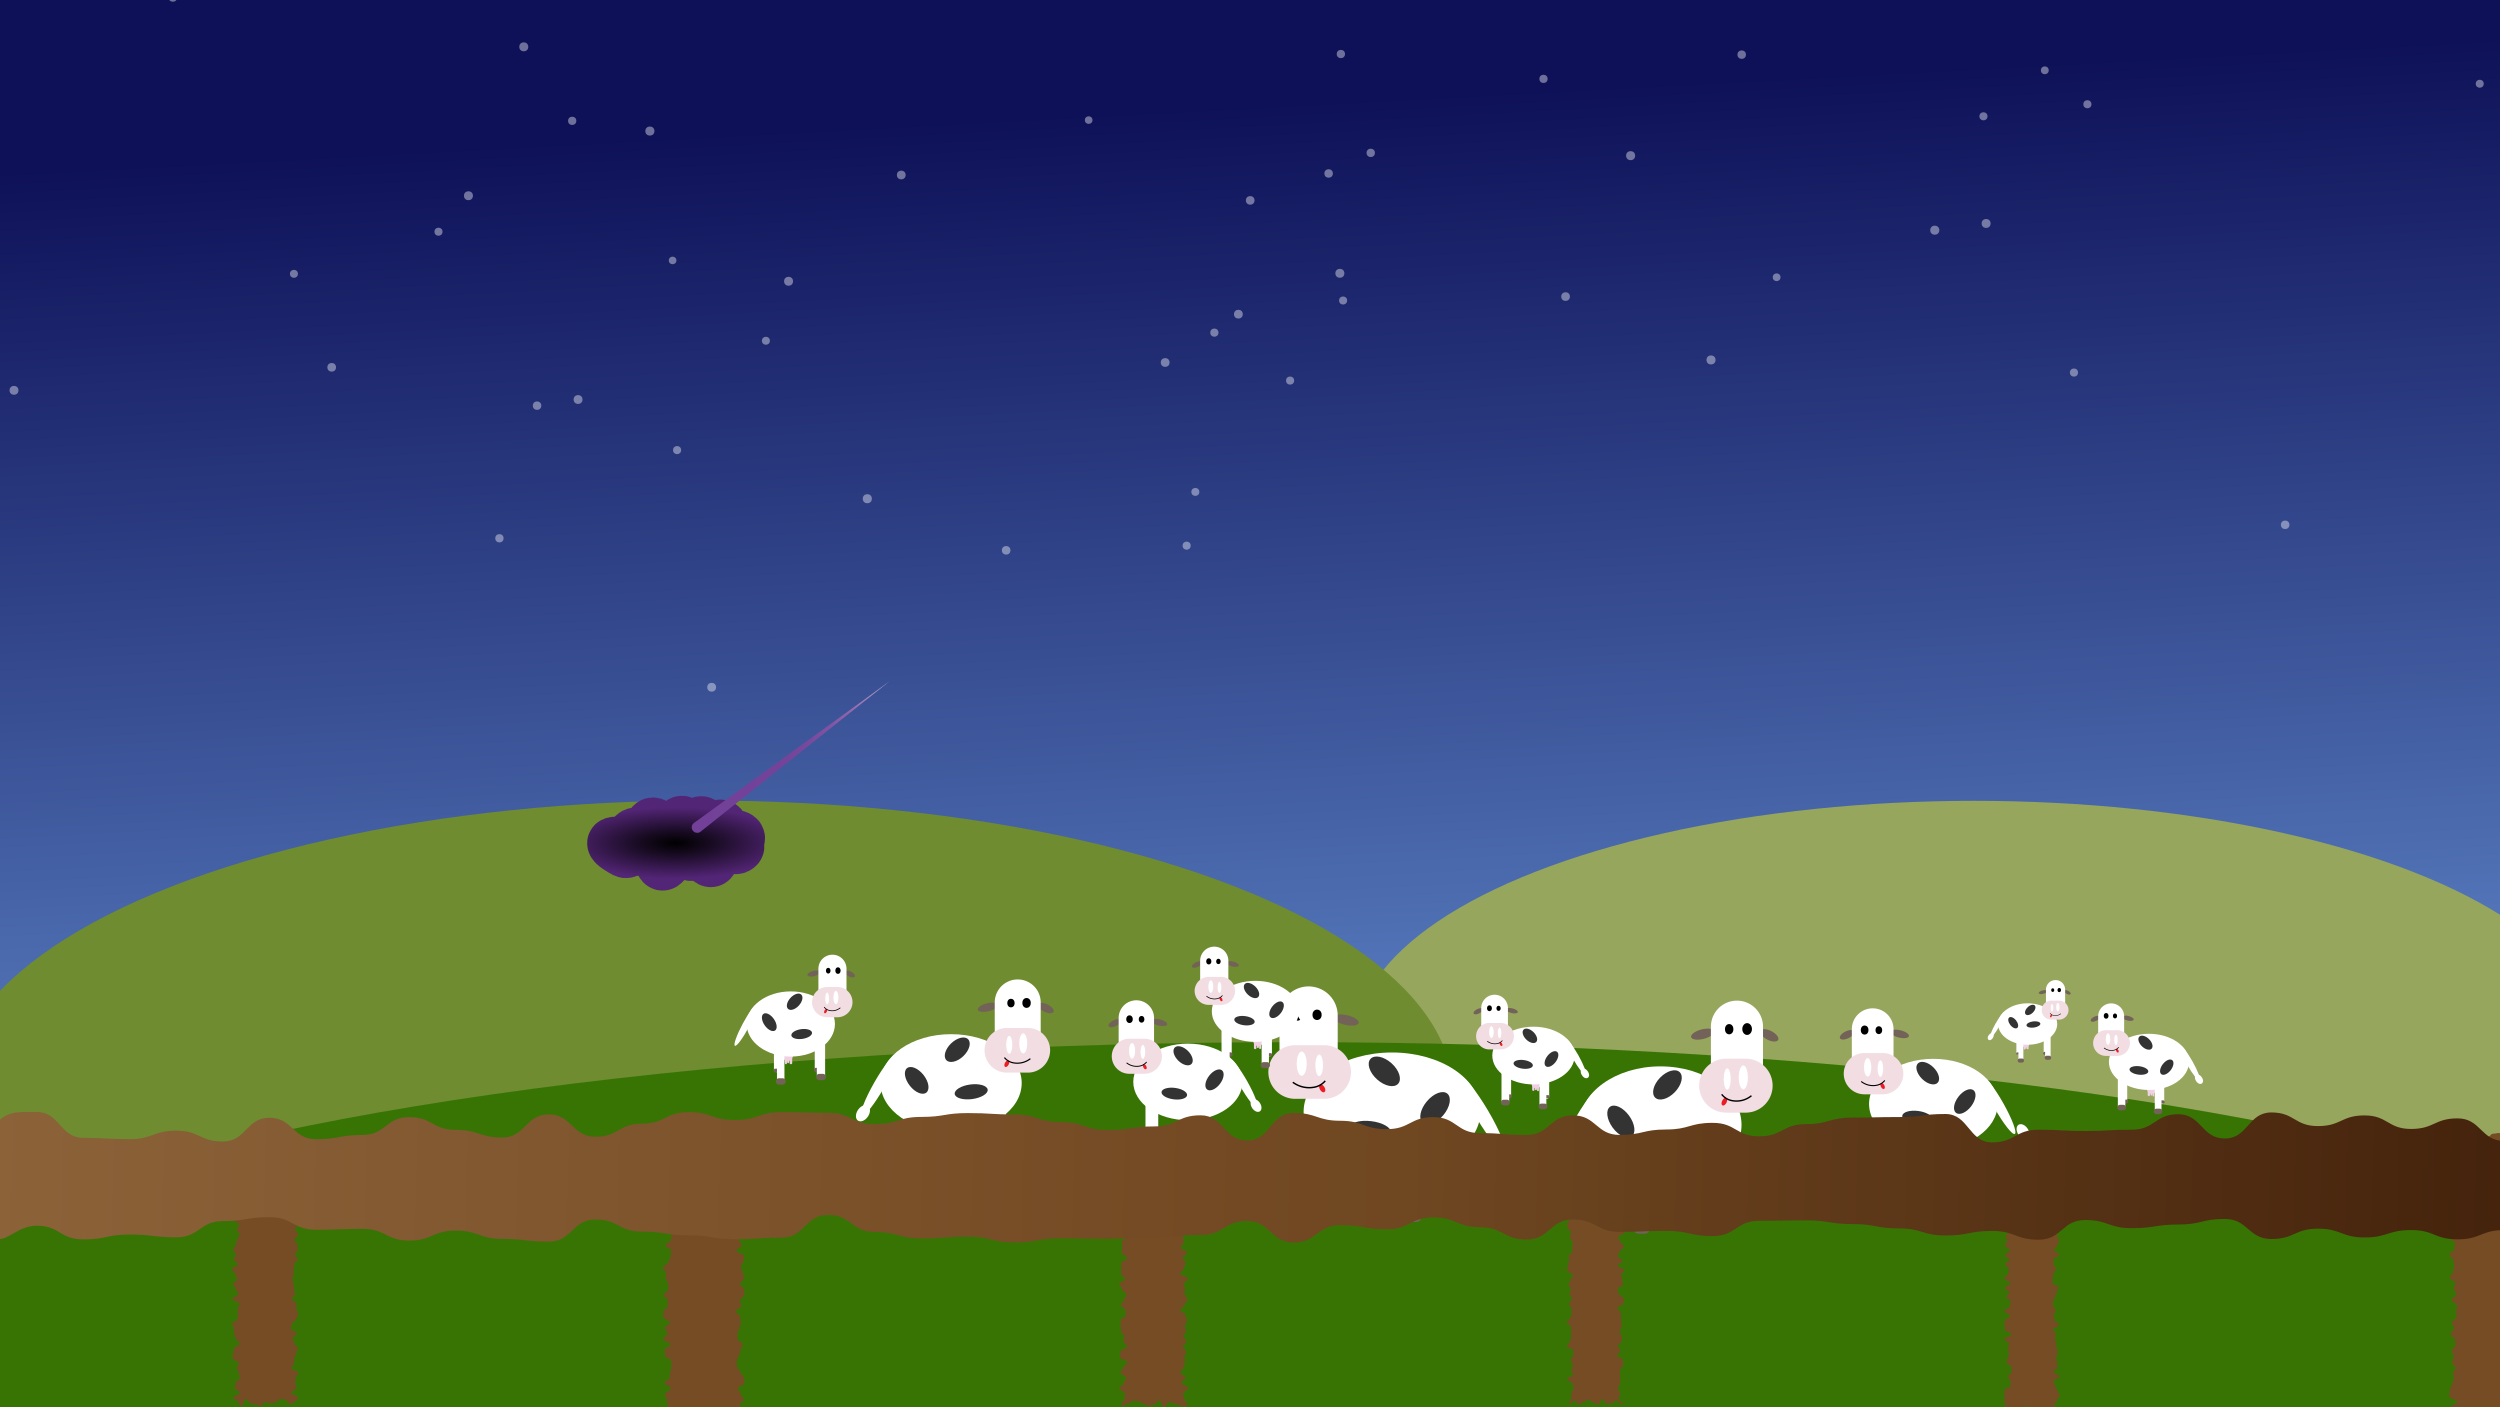 <svg xmlns="http://www.w3.org/2000/svg" xmlns:xlink="http://www.w3.org/1999/xlink" width="676.98mm" height="381mm" viewBox="0 0 1919 1080"><rect x="0" y="0" width="1919" height="1080" fill="#808080" stroke="none"/><defs><style>.cls-1{isolation:isolate;}.cls-2{fill:url(#linear-gradient);}.cls-3{fill:#96a65d;}.cls-4{fill:#6f8c30;}.cls-5{opacity:0.4;}.cls-6{fill:#fff;}.cls-7{fill:#387404;mix-blend-mode:darken;}.cls-8{fill:#736258;}.cls-9{fill:#f2d0e3;}.cls-10{fill:#f2dde3;}.cls-11{fill:#ed1c24;}.cls-12,.cls-14,.cls-15,.cls-16,.cls-17,.cls-18,.cls-19,.cls-20,.cls-21,.cls-22,.cls-25{fill:none;stroke-miterlimit:10;}.cls-12,.cls-14,.cls-15,.cls-16,.cls-17,.cls-18,.cls-19,.cls-20,.cls-21,.cls-22{stroke:#000;}.cls-12{stroke-width:0.92px;}.cls-13{fill:#333;}.cls-14{stroke-width:0.59px;}.cls-15{stroke-width:0.54px;}.cls-16{stroke-width:1.13px;}.cls-17{stroke-width:0.53px;}.cls-18{stroke-width:0.39px;}.cls-19{stroke-width:0.84px;}.cls-20{stroke-width:0.57px;}.cls-21{stroke-width:1.08px;}.cls-22{stroke-width:0.72px;}.cls-23{fill:#754c24;}.cls-24{fill:url(#linear-gradient-2);}.cls-25{stroke-width:38.99px;stroke:url(#radial-gradient);}.cls-26{mix-blend-mode:lighten;}.cls-27{fill:#838bc5;}.cls-28{fill:url(#linear-gradient-3);}</style><linearGradient id="linear-gradient" x1="934.85" y1="864.71" x2="986.42" y2="-94.1" gradientTransform="matrix(1, 0, 0, -1, 0, 946.43)" gradientUnits="userSpaceOnUse"><stop offset="0" stop-color="#0e1158"/><stop offset="0.79" stop-color="#5b81c4"/><stop offset="1" stop-color="#7bb9e7"/></linearGradient><linearGradient id="linear-gradient-2" x1="-117.86" y1="1132.52" x2="1840.44" y2="1132.52" gradientTransform="matrix(1.01, 0.04, -0.03, 1.15, 143.81, -436.52)" gradientUnits="userSpaceOnUse"><stop offset="0" stop-color="#8c6239"/><stop offset="0.49" stop-color="#724922"/><stop offset="0.55" stop-color="#6f4721"/><stop offset="1" stop-color="#42210b"/></linearGradient><radialGradient id="radial-gradient" cx="521.03" cy="634.37" r="47.32" gradientTransform="translate(-440.33 279.14) scale(1.84 0.58)" gradientUnits="userSpaceOnUse"><stop offset="0"/><stop offset="0.32" stop-color="#180b22"/><stop offset="1" stop-color="#532576"/></radialGradient><linearGradient id="linear-gradient-3" x1="532.99" y1="578.44" x2="684.71" y2="583.81" gradientUnits="userSpaceOnUse"><stop offset="0" stop-color="#724098"/><stop offset="0.42" stop-color="#734299"/><stop offset="0.58" stop-color="#78499d"/><stop offset="0.68" stop-color="#8154a3"/><stop offset="0.77" stop-color="#8d65ac"/><stop offset="0.85" stop-color="#9e7bb8"/><stop offset="0.91" stop-color="#b197c7"/><stop offset="0.97" stop-color="#c9b6d8"/><stop offset="1" stop-color="#d5c7e1"/></linearGradient></defs><g class="cls-1"><g id="Layer_1" data-name="Layer 1"><g id="BG3"><rect class="cls-2" width="1919" height="1080"/><ellipse class="cls-3" cx="1515.29" cy="799.5" rx="474.96" ry="184.79"/><ellipse class="cls-4" cx="539.75" cy="838.37" rx="575.5" ry="223.91"/><g id="stars" class="cls-5"><circle class="cls-6" cx="894.39" cy="278.24" r="3.37"/><circle class="cls-6" cx="546.27" cy="527.54" r="3.39"/><circle class="cls-6" cx="412.25" cy="311.38" r="3.25"/><circle class="cls-6" cx="254.61" cy="281.96" r="3.33"/><circle class="cls-6" cx="443.72" cy="306.67" r="3.41"/><circle class="cls-6" cx="402.05" cy="35.95" r="3.45"/><circle class="cls-6" cx="1251.66" cy="119.49" r="3.48"/><circle class="cls-6" cx="1569.59" cy="53.97" r="3"/><circle class="cls-6" cx="1336.93" cy="41.95" r="3.26"/><circle class="cls-6" cx="1184.79" cy="60.54" r="3.16"/><circle class="cls-6" cx="959.66" cy="153.82" r="3.32"/><circle class="cls-6" cx="605.3" cy="215.9" r="3.44"/><circle class="cls-6" cx="359.58" cy="150.25" r="3.44"/><circle class="cls-6" cx="665.75" cy="382.82" r="3.49"/><circle class="cls-6" cx="1030.96" cy="230.67" r="3.09"/><circle class="cls-6" cx="1029.25" cy="41.47" r="3.18"/><circle class="cls-6" cx="1313.37" cy="276.29" r="3.48"/><circle class="cls-6" cx="1485.13" cy="176.69" r="3.49"/><circle class="cls-6" cx="1903.45" cy="64.28" r="3.07"/><circle class="cls-6" cx="1754.08" cy="402.84" r="3.27"/><circle class="cls-6" cx="1522.5" cy="89.28" r="3.11"/><circle class="cls-6" cx="1363.74" cy="212.82" r="2.97"/><circle class="cls-6" cx="950.58" cy="241.17" r="3.38"/><circle class="cls-6" cx="835.66" cy="92.18" r="2.92"/><circle class="cls-6" cx="498.86" cy="100.6" r="3.49"/><circle class="cls-6" cx="336.59" cy="177.87" r="3.09"/><circle class="cls-6" cx="910.87" cy="418.85" r="3.1"/><circle class="cls-6" cx="932.15" cy="255.33" r="3.15"/><circle class="cls-6" cx="1019.85" cy="133.15" r="3.26"/><circle class="cls-6" cx="772.33" cy="422.43" r="3.3"/><circle class="cls-6" cx="519.74" cy="345.5" r="3.11"/><circle class="cls-6" cx="10.75" cy="299.62" r="3.42"/><circle class="cls-6" cx="383.36" cy="413.19" r="3.19"/><circle class="cls-6" cx="1602.29" cy="80.02" r="3.11"/><circle class="cls-6" cx="1591.98" cy="285.97" r="3.12"/><circle class="cls-6" cx="990.28" cy="292.13" r="3.11"/><circle class="cls-6" cx="917.55" cy="377.59" r="3.06"/><circle class="cls-6" cx="439.22" cy="92.76" r="3.16"/><circle class="cls-6" cx="516.29" cy="199.91" r="2.91"/><circle class="cls-6" cx="691.81" cy="134.33" r="3.37"/><circle class="cls-6" cx="1052.18" cy="117.35" r="3.21"/><circle class="cls-6" cx="1524.55" cy="171.54" r="3.44"/><circle class="cls-6" cx="1201.73" cy="227.66" r="3.34"/><circle class="cls-6" cx="1028.48" cy="209.79" r="3.45"/><circle class="cls-6" cx="587.9" cy="261.57" r="3.07"/><circle class="cls-6" cx="225.62" cy="210.19" r="3.07"/><circle class="cls-6" cx="132.69" cy="-1.94" r="3.28"/></g><ellipse class="cls-7" cx="993.79" cy="1036.26" rx="1105.54" ry="236.29"/><g id="CLOSWCOWS"><g id="goodcow"><ellipse class="cls-8" cx="758.25" cy="773.19" rx="7.92" ry="3.11" transform="translate(-161.15 200.94) rotate(-13.66)"/><ellipse class="cls-8" cx="802.8" cy="773.87" rx="3.04" ry="6.61" transform="translate(-244.04 1157.93) rotate(-64.1)"/><path class="cls-9" d="M722.92,876.49a1.21,1.21,0,1,0,2.41,0V865.92a1.21,1.21,0,0,0-2.41,0Z"/><path class="cls-9" d="M725.64,875.3a1.2,1.2,0,1,0,2.4,0V864.72a1.2,1.2,0,1,0-2.4,0Z"/><path class="cls-9" d="M728.7,875.76a1.54,1.54,0,0,0,3.08,0v-9.9a1.54,1.54,0,1,0-3.08,0Z"/><ellipse class="cls-9" cx="726.25" cy="866.21" rx="6.71" ry="7.89"/><path class="cls-6" d="M759.49,882.84a4,4,0,1,0,8.06,0V860.68a4,4,0,1,0-8.06,0Z"/><path class="cls-8" d="M758.53,884.41a2.63,2.63,0,0,0,2.63,2.63h2.59a2.63,2.63,0,0,0,0-5.26h-2.59a2.63,2.63,0,0,0-2.63,2.63Z"/><path class="cls-6" d="M762.06,889.82a5,5,0,1,0,10.08,0V856a5,5,0,0,0-10.08,0Z"/><path class="cls-8" d="M761.28,892.45a3.67,3.67,0,0,0,3.67,3.68h4.29a3.68,3.68,0,0,0,0-7.36H765a3.67,3.67,0,0,0-3.67,3.68Z"/><path class="cls-6" d="M709.4,883.52a3.35,3.35,0,0,0,6.7,0V864.68a3.35,3.35,0,0,0-6.7,0Z"/><path class="cls-8" d="M709,884.89a2.1,2.1,0,0,0,2.11,2.1h2a2.11,2.11,0,1,0,0-4.21h-2a2.11,2.11,0,0,0-2.11,2.11Z"/><path class="cls-6" d="M713.14,893.66a4.53,4.53,0,0,0,9.06,0V865.83a4.53,4.53,0,1,0-9.06,0Z"/><ellipse class="cls-6" cx="674.84" cy="832.78" rx="27.11" ry="4.22" transform="translate(-382.91 1006.25) rotate(-60.29)"/><ellipse class="cls-6" cx="730.07" cy="831.37" rx="54.18" ry="37.54"/><path class="cls-6" d="M763.56,791.82a17.64,17.64,0,1,0,35.28,0V769.46a17.64,17.64,0,0,0-35.28,0Z"/><path class="cls-10" d="M755.75,806.2a17.14,17.14,0,0,0,17.14,17.14h15.63a17.14,17.14,0,1,0,0-34.27H772.89a17.13,17.13,0,0,0-17.14,17.13Z"/><ellipse class="cls-6" cx="774.7" cy="801.96" rx="2.34" ry="6.84"/><ellipse class="cls-6" cx="785.44" cy="800.91" rx="3.06" ry="7.69"/><path class="cls-8" d="M711.82,897.53a3.68,3.68,0,0,0,3.68,3.68h4.28a3.68,3.68,0,1,0,0-7.35H715.5a3.67,3.67,0,0,0-3.68,3.67Z"/><ellipse cx="787.99" cy="769.86" rx="3.23" ry="3.79"/><ellipse cx="776.01" cy="769.96" rx="2.8" ry="3.3"/><ellipse class="cls-6" cx="662.41" cy="854.46" rx="6.86" ry="4.59" transform="translate(-416.44 924.92) rotate(-55.95)"/><ellipse class="cls-11" cx="772.84" cy="816.54" rx="2.71" ry="1.55" transform="translate(-312.66 1109.31) rotate(-61.67)"/><path class="cls-12" d="M771,811.79a11.36,11.36,0,0,0,6,3.85,16.3,16.3,0,0,0,13.92-3"/><ellipse class="cls-13" cx="703.66" cy="829.27" rx="6.68" ry="11.96" transform="translate(-362.04 612.2) rotate(-38.17)"/><ellipse class="cls-13" cx="734.79" cy="805.77" rx="11.58" ry="6.77" transform="translate(-353.3 733.35) rotate(-43.83)"/><ellipse class="cls-13" cx="743.47" cy="842.92" rx="12.78" ry="5.65" transform="matrix(0.99, -0.13, 0.13, 0.99, -100.13, 100.22)"/></g><g id="goodcow-2" data-name="goodcow"><ellipse class="cls-8" cx="624.64" cy="747.25" rx="4.97" ry="2.06" transform="translate(-170.79 185.24) rotate(-14.86)"/><ellipse class="cls-8" cx="652.5" cy="747.71" rx="2" ry="4.19" transform="translate(-314.81 969.38) rotate(-61.8)"/><path class="cls-9" d="M602.54,816.12a.76.76,0,1,0,1.52,0V809a.76.76,0,0,0-1.52,0Z"/><path class="cls-9" d="M604.24,815.32a.76.76,0,1,0,1.52,0v-7.13a.76.76,0,0,0-1.52,0Z"/><path class="cls-9" d="M606.16,815.64a1,1,0,1,0,1.93,0v-6.71a1,1,0,1,0-1.93,0Z"/><ellipse class="cls-9" cx="604.63" cy="809.23" rx="4.2" ry="5.26"/><path class="cls-6" d="M625.39,820.48a2.55,2.55,0,1,0,5.09,0V805.36a2.55,2.55,0,1,0-5.09,0Z"/><path class="cls-8" d="M624.76,821.35a1.73,1.73,0,0,0,1.73,1.73h1.56a1.73,1.73,0,0,0,0-3.46h-1.56a1.72,1.72,0,0,0-1.73,1.73Z"/><path class="cls-6" d="M627,825.18a3.18,3.18,0,0,0,6.36,0v-23a3.18,3.18,0,0,0-6.36,0Z"/><path class="cls-8" d="M626.48,826.71a2.42,2.42,0,0,0,2.42,2.42h2.54a2.43,2.43,0,1,0,0-4.85H628.9a2.42,2.42,0,0,0-2.42,2.43Z"/><path class="cls-6" d="M594.07,820.91a2.12,2.12,0,0,0,4.24,0V808.05a2.12,2.12,0,1,0-4.24,0Z"/><path class="cls-8" d="M593.76,821.67a1.38,1.38,0,0,0,1.38,1.38h1.24a1.38,1.38,0,0,0,0-2.76h-1.24a1.38,1.38,0,0,0-1.38,1.38Z"/><path class="cls-6" d="M596.4,827.71a2.87,2.87,0,0,0,5.73,0V808.77a2.87,2.87,0,1,0-5.73,0Z"/><ellipse class="cls-6" cx="572.48" cy="786.95" rx="17.8" ry="2.68" transform="translate(-391.34 921.37) rotate(-61.9)"/><ellipse class="cls-6" cx="607.02" cy="786.01" rx="33.88" ry="25.01"/><path class="cls-6" d="M628.21,760.82a10.78,10.78,0,0,0,21.56,0V743.61a10.78,10.78,0,1,0-21.56,0Z"/><path class="cls-10" d="M623.32,769.25a11.61,11.61,0,0,0,11.61,11.6h7.5a11.61,11.61,0,1,0,0-23.21h-7.5a11.61,11.61,0,0,0-11.61,11.61Z"/><ellipse class="cls-6" cx="634.92" cy="766.42" rx="1.46" ry="4.56"/><ellipse class="cls-6" cx="641.64" cy="765.72" rx="1.91" ry="5.12"/><path class="cls-8" d="M595.55,830.09a2.43,2.43,0,0,0,2.43,2.43h2.53a2.43,2.43,0,1,0,0-4.85H598a2.42,2.42,0,0,0-2.43,2.42Z"/><ellipse cx="643.23" cy="745.03" rx="2.02" ry="2.53"/><ellipse cx="635.75" cy="745.1" rx="1.75" ry="2.2"/><ellipse class="cls-11" cx="633.76" cy="776.13" rx="1.78" ry="0.98" transform="translate(-339.65 1013.86) rotate(-64.49)"/><path class="cls-14" d="M632.61,773a7.15,7.15,0,0,0,3.73,2.56,9.67,9.67,0,0,0,8.7-2"/><ellipse class="cls-13" cx="590.5" cy="784.61" rx="4.27" ry="7.79" transform="translate(-342.71 478.97) rotate(-34.9)"/><ellipse class="cls-13" cx="609.97" cy="768.96" rx="7.48" ry="4.36" transform="translate(-369.09 699.66) rotate(-47.53)"/><ellipse class="cls-13" cx="615.4" cy="793.71" rx="8" ry="3.76" transform="translate(-103.88 92.76) rotate(-7.95)"/></g><g id="goodcow-3" data-name="goodcow"><ellipse class="cls-8" cx="1160.66" cy="775.91" rx="1.83" ry="4.62" transform="translate(129.07 1716.64) rotate(-76.13)"/><ellipse class="cls-8" cx="1134.67" cy="776.31" rx="3.86" ry="1.79" transform="translate(-226.57 583.51) rotate(-26.32)"/><path class="cls-9" d="M1179.87,836.9a.7.7,0,0,0,1.4,0v-6.26a.7.7,0,1,0-1.4,0Z"/><path class="cls-9" d="M1178.28,836.19a.71.71,0,0,0,1.41,0v-6.26a.71.71,0,0,0-1.41,0Z"/><path class="cls-9" d="M1176.1,836.46a.9.9,0,0,0,1.8,0V830.6a.9.9,0,1,0-1.8,0Z"/><ellipse class="cls-9" cx="1179.33" cy="830.82" rx="3.91" ry="4.66"/><path class="cls-6" d="M1155.23,840.67a2.36,2.36,0,0,0,4.71,0V827.53a2.36,2.36,0,1,0-4.71,0Z"/><path class="cls-8" d="M1155.91,841.56a1.55,1.55,0,0,0,1.55,1.55h1.5a1.55,1.55,0,0,0,0-3.1h-1.5a1.56,1.56,0,0,0-1.55,1.55Z"/><path class="cls-6" d="M1152.56,844.79a2.95,2.95,0,1,0,5.89,0v-20a2.95,2.95,0,1,0-5.89,0Z"/><path class="cls-8" d="M1152.1,846.31a2.17,2.17,0,0,0,2.16,2.17h2.48a2.17,2.17,0,1,0,0-4.34h-2.48a2.17,2.17,0,0,0-2.16,2.17Z"/><path class="cls-6" d="M1185.25,841.06a2,2,0,1,0,3.91,0V829.89a2,2,0,1,0-3.91,0Z"/><path class="cls-8" d="M1185.79,841.84a1.23,1.23,0,0,0,1.23,1.24h1.17a1.24,1.24,0,1,0,0-2.47H1187a1.23,1.23,0,0,0-1.23,1.23Z"/><path class="cls-6" d="M1181.69,847.05a2.65,2.65,0,1,0,5.29,0V830.56a2.65,2.65,0,1,0-5.29,0Z"/><ellipse class="cls-6" cx="1209.32" cy="811.08" rx="2.47" ry="15.96" transform="translate(-242.42 698.13) rotate(-29.4)"/><ellipse class="cls-6" cx="1177.1" cy="810.25" rx="31.61" ry="22.16"/><path class="cls-6" d="M1137,787.1a10.25,10.25,0,1,0,20.49,0V773.5a10.25,10.25,0,0,0-20.49,0Z"/><path class="cls-10" d="M1133.05,795.39a10.14,10.14,0,0,0,10.14,10.15h8.74a10.15,10.15,0,0,0,0-20.3h-8.74a10.15,10.15,0,0,0-10.14,10.15Z"/><ellipse class="cls-6" cx="1151.07" cy="792.89" rx="1.36" ry="4.04"/><ellipse class="cls-6" cx="1144.8" cy="792.27" rx="1.78" ry="4.54"/><path class="cls-8" d="M1181,849.31a2.17,2.17,0,0,0,2.17,2.17h2.47a2.17,2.17,0,1,0,0-4.34h-2.47a2.17,2.17,0,0,0-2.17,2.17Z"/><ellipse cx="1143.31" cy="773.94" rx="1.88" ry="2.24"/><ellipse cx="1150.3" cy="774" rx="1.63" ry="1.95"/><ellipse class="cls-6" cx="1216.58" cy="823.88" rx="2.69" ry="4.04" transform="translate(-252.55 801.46) rotate(-33.23)"/><ellipse class="cls-11" cx="1152.15" cy="801.5" rx="0.91" ry="1.6" transform="translate(-240.76 629.3) rotate(-27.78)"/><path class="cls-15" d="M1153.22,798.69a6.63,6.63,0,0,1-3.48,2.28,9.41,9.41,0,0,1-8.11-1.75"/><ellipse class="cls-13" cx="1192.51" cy="809.01" rx="7.03" ry="3.91" transform="matrix(0.61, -0.79, 0.79, 0.61, -175.64, 1261.5)"/><ellipse class="cls-13" cx="1174.35" cy="795.14" rx="3.97" ry="6.79" transform="translate(-216 1074.9) rotate(-45.48)"/><ellipse class="cls-13" cx="1169.28" cy="817.07" rx="3.34" ry="7.46" transform="translate(209.27 1872.15) rotate(-82.65)"/></g><g id="goodcow-4" data-name="goodcow"><ellipse class="cls-8" cx="1033.22" cy="782.89" rx="3.77" ry="9.9" transform="translate(36.73 1612.04) rotate(-76.91)"/><ellipse class="cls-8" cx="977.43" cy="783.72" rx="8.22" ry="3.7" transform="translate(-238.54 482.05) rotate(-24.79)"/><path class="cls-9" d="M1074.45,908a1.5,1.5,0,0,0,3,0V895.28a1.5,1.5,0,1,0-3,0Z"/><path class="cls-9" d="M1071,906.55a1.51,1.51,0,0,0,3,0V893.83a1.51,1.51,0,1,0-3,0Z"/><path class="cls-9" d="M1066.37,907.09a1.93,1.93,0,1,0,3.85,0V895.22a1.93,1.93,0,1,0-3.85,0Z"/><ellipse class="cls-9" cx="1073.29" cy="895.59" rx="8.4" ry="9.56"/><path class="cls-6" d="M1021.6,915.55a5,5,0,1,0,10,0V889.07a5,5,0,1,0-10,0Z"/><path class="cls-8" d="M1023.1,917.63a3.21,3.21,0,0,0,3.21,3.21h3.29a3.21,3.21,0,0,0,0-6.42h-3.29a3.21,3.21,0,0,0-3.21,3.21Z"/><path class="cls-6" d="M1015.86,924a6.28,6.28,0,0,0,12.56,0V883.42a6.28,6.28,0,0,0-12.56,0Z"/><path class="cls-8" d="M1014.91,927.38a4.48,4.48,0,0,0,4.48,4.47h5.5a4.48,4.48,0,1,0,0-9h-5.5a4.48,4.48,0,0,0-4.48,4.48Z"/><path class="cls-6" d="M1086,916.41a4.16,4.16,0,0,0,8.32,0V893.88a4.16,4.16,0,1,0-8.32,0Z"/><path class="cls-8" d="M1087.22,918.21a2.57,2.57,0,0,0,2.57,2.57h2.52a2.57,2.57,0,1,0,0-5.14h-2.52a2.57,2.57,0,0,0-2.57,2.57Z"/><path class="cls-6" d="M1078.39,928.63a5.64,5.64,0,1,0,11.28,0V895.32a5.64,5.64,0,1,0-11.28,0Z"/><ellipse class="cls-6" cx="1137.66" cy="855.08" rx="5.23" ry="33.12" transform="translate(-276.76 697.43) rotate(-30.57)"/><ellipse class="cls-6" cx="1068.51" cy="853.37" rx="67.85" ry="45.48"/><path class="cls-6" d="M982.14,804.31a22.34,22.34,0,1,0,44.68,0V779.52a22.34,22.34,0,1,0-44.68,0Z"/><path class="cls-10" d="M973.6,822.89a20.57,20.57,0,0,0,20.58,20.57H1016a20.58,20.58,0,1,0,0-41.15H994.18a20.57,20.57,0,0,0-20.58,20.58Z"/><ellipse class="cls-6" cx="1012.62" cy="817.74" rx="2.93" ry="8.29"/><ellipse class="cls-6" cx="999.17" cy="816.47" rx="3.83" ry="9.31"/><path class="cls-8" d="M1076.84,933.53a4.48,4.48,0,0,0,4.48,4.48h5.5a4.48,4.48,0,0,0,0-9h-5.5a4.48,4.48,0,0,0-4.48,4.48Z"/><ellipse cx="995.98" cy="778.85" rx="4.04" ry="4.6"/><ellipse cx="1010.98" cy="778.97" rx="3.51" ry="3.99"/><ellipse class="cls-6" cx="1153.23" cy="881.34" rx="5.68" ry="8.4" transform="translate(-298.01 856.62) rotate(-36.41)"/><ellipse class="cls-11" cx="1014.95" cy="835.41" rx="1.93" ry="3.31" transform="translate(-281.51 618.08) rotate(-29.94)"/><path class="cls-16" d="M1017.25,829.66a14.23,14.23,0,0,1-7.46,4.66,20.92,20.92,0,0,1-17.42-3.58"/><ellipse class="cls-13" cx="1101.58" cy="850.83" rx="14.68" ry="8.25" transform="translate(-257.99 1149.11) rotate(-50.06)"/><ellipse class="cls-13" cx="1062.59" cy="822.37" rx="8.32" ry="14.27" transform="translate(-259.18 1063.82) rotate(-48.09)"/><ellipse class="cls-13" cx="1051.72" cy="867.37" rx="6.85" ry="16" transform="translate(64.48 1807.48) rotate(-83.11)"/></g><g id="goodcow-5" data-name="goodcow"><ellipse class="cls-8" cx="1633.55" cy="781.7" rx="1.78" ry="4.5" transform="translate(482.93 2180.13) rotate(-76.13)"/><ellipse class="cls-8" cx="1608.27" cy="782.09" rx="3.76" ry="1.74" transform="translate(-180.04 794.08) rotate(-26.32)"/><path class="cls-9" d="M1652.23,841a.69.69,0,0,0,1.37,0v-6.09a.69.69,0,0,0-1.37,0Z"/><path class="cls-9" d="M1650.69,840.33a.68.68,0,1,0,1.36,0v-6.08a.68.68,0,1,0-1.36,0Z"/><path class="cls-9" d="M1648.57,840.6a.88.88,0,0,0,1.75,0v-5.7a.88.88,0,1,0-1.75,0Z"/><ellipse class="cls-9" cx="1651.71" cy="835.11" rx="3.81" ry="4.53"/><path class="cls-6" d="M1628.27,844.69a2.29,2.29,0,0,0,4.58,0V831.91a2.29,2.29,0,1,0-4.58,0Z"/><path class="cls-8" d="M1628.93,845.56a1.5,1.5,0,0,0,1.51,1.5h1.45a1.51,1.51,0,1,0,0-3h-1.45a1.51,1.51,0,0,0-1.51,1.51Z"/><path class="cls-6" d="M1625.66,848.7a2.87,2.87,0,1,0,5.73,0V829.2a2.87,2.87,0,0,0-5.73,0Z"/><path class="cls-8" d="M1625.22,850.18a2.1,2.1,0,0,0,2.11,2.1h2.4a2.11,2.11,0,1,0,0-4.21h-2.4a2.1,2.1,0,0,0-2.11,2.11Z"/><path class="cls-6" d="M1657.46,845.07a1.91,1.91,0,1,0,3.81,0V834.21a1.91,1.91,0,1,0-3.81,0Z"/><path class="cls-8" d="M1658,845.83a1.2,1.2,0,0,0,1.2,1.21h1.13a1.21,1.21,0,1,0,0-2.41h-1.13a1.2,1.2,0,0,0-1.2,1.2Z"/><path class="cls-6" d="M1654,850.9a2.58,2.58,0,1,0,5.15,0v-16a2.58,2.58,0,1,0-5.15,0Z"/><ellipse class="cls-6" cx="1680.88" cy="815.91" rx="2.4" ry="15.52" transform="translate(-184.06 930.25) rotate(-29.4)"/><ellipse class="cls-6" cx="1649.54" cy="815.1" rx="30.74" ry="21.56"/><path class="cls-6" d="M1610.56,792.59a10,10,0,0,0,19.93,0V779.36a10,10,0,0,0-19.93,0Z"/><path class="cls-10" d="M1606.69,800.65a9.87,9.87,0,0,0,9.87,9.87h8.5a9.87,9.87,0,1,0,0-19.74h-8.5a9.87,9.87,0,0,0-9.87,9.87Z"/><ellipse class="cls-6" cx="1624.21" cy="798.22" rx="1.33" ry="3.93"/><ellipse class="cls-6" cx="1618.12" cy="797.61" rx="1.73" ry="4.41"/><path class="cls-8" d="M1653.28,853.09a2.1,2.1,0,0,0,2.11,2.11h2.41a2.11,2.11,0,0,0,0-4.21h-2.41a2.1,2.1,0,0,0-2.11,2.1Z"/><ellipse cx="1616.67" cy="779.78" rx="1.83" ry="2.18"/><ellipse cx="1623.47" cy="779.84" rx="1.59" ry="1.89"/><ellipse class="cls-6" cx="1687.93" cy="828.36" rx="2.61" ry="3.92" transform="translate(-177.92 1060.51) rotate(-33.23)"/><ellipse class="cls-11" cx="1625.27" cy="806.59" rx="0.88" ry="1.55" transform="translate(-188.61 850.38) rotate(-27.78)"/><path class="cls-17" d="M1626.31,803.86a6.35,6.35,0,0,1-3.38,2.21,9.09,9.09,0,0,1-7.89-1.7"/><ellipse class="cls-13" cx="1664.53" cy="813.9" rx="6.84" ry="3.81" transform="matrix(0.61, -0.79, 0.79, 0.61, 4.86, 1637.65)"/><ellipse class="cls-13" cx="1646.86" cy="800.41" rx="3.86" ry="6.61" transform="translate(-78.56 1413.37) rotate(-45.48)"/><ellipse class="cls-13" cx="1641.93" cy="821.74" rx="3.24" ry="7.26" transform="translate(616.79 2344.98) rotate(-82.65)"/></g><g id="goodcow-6" data-name="goodcow"><ellipse class="cls-8" cx="1568.23" cy="761.39" rx="3.32" ry="1.32" transform="translate(-136.82 398.28) rotate(-13.87)"/><ellipse class="cls-8" cx="1586.89" cy="761.67" rx="1.28" ry="2.77" transform="translate(200.62 1846.4) rotate(-63.68)"/><path class="cls-9" d="M1553.43,805.17a.5.5,0,0,0,.51.5.5.5,0,0,0,.5-.5v-4.49a.5.5,0,0,0-.5-.51.51.51,0,0,0-.51.51Z"/><path class="cls-9" d="M1554.57,804.66a.51.51,0,1,0,1,0v-4.49a.51.51,0,0,0-1,0Z"/><path class="cls-9" d="M1555.85,804.86a.65.65,0,0,0,1.29,0v-4.21a.65.65,0,1,0-1.29,0Z"/><ellipse class="cls-9" cx="1554.83" cy="800.81" rx="2.81" ry="3.34"/><path class="cls-6" d="M1568.74,807.88a1.7,1.7,0,0,0,3.39,0v-9.44a1.7,1.7,0,0,0-3.39,0Z"/><path class="cls-8" d="M1568.34,808.52a1.11,1.11,0,0,0,1.11,1.11h1.08a1.11,1.11,0,1,0,0-2.22h-1.08a1.11,1.11,0,0,0-1.11,1.11Z"/><path class="cls-6" d="M1569.82,810.84a2.12,2.12,0,0,0,4.23,0V796.45a2.12,2.12,0,1,0-4.23,0Z"/><path class="cls-8" d="M1569.49,811.93a1.55,1.55,0,0,0,1.55,1.55h1.78a1.56,1.56,0,1,0,0-3.11H1571a1.56,1.56,0,0,0-1.55,1.56Z"/><path class="cls-6" d="M1547.77,808.16a1.41,1.41,0,1,0,2.81,0v-8a1.41,1.41,0,1,0-2.81,0Z"/><path class="cls-8" d="M1547.58,808.72a.89.89,0,0,0,.89.89h.83a.89.89,0,1,0,0-1.78h-.83a.89.89,0,0,0-.89.89Z"/><path class="cls-6" d="M1549.33,812.46a1.9,1.9,0,1,0,3.8,0V800.62a1.9,1.9,0,0,0-3.8,0Z"/><ellipse class="cls-6" cx="1533.3" cy="786.64" rx="11.46" ry="1.77" transform="translate(95.26 1736.29) rotate(-60.6)"/><ellipse class="cls-6" cx="1556.43" cy="786.04" rx="22.69" ry="15.91"/><path class="cls-6" d="M1570.48,769.42a7.36,7.36,0,0,0,14.72,0v-9.76a7.36,7.36,0,0,0-14.72,0Z"/><path class="cls-10" d="M1567.21,775.38a7.28,7.28,0,0,0,7.29,7.28h6.27a7.29,7.29,0,0,0,0-14.57h-6.27a7.29,7.29,0,0,0-7.29,7.29Z"/><ellipse class="cls-6" cx="1575.12" cy="773.58" rx="0.98" ry="2.9"/><ellipse class="cls-6" cx="1579.62" cy="773.13" rx="1.28" ry="3.26"/><path class="cls-8" d="M1548.78,814.08a1.55,1.55,0,0,0,1.55,1.56h1.78a1.56,1.56,0,0,0,0-3.12h-1.78a1.55,1.55,0,0,0-1.55,1.56Z"/><ellipse cx="1580.68" cy="759.97" rx="1.35" ry="1.61"/><ellipse cx="1575.67" cy="760.01" rx="1.17" ry="1.4"/><ellipse class="cls-6" cx="1528.09" cy="795.82" rx="2.9" ry="1.93" transform="translate(24.98 1637.87) rotate(-56.77)"/><ellipse class="cls-11" cx="1574.34" cy="779.76" rx="1.15" ry="0.65" transform="translate(150.74 1809.29) rotate(-62.22)"/><path class="cls-18" d="M1573.57,777.75a4.78,4.78,0,0,0,2.5,1.63,6.73,6.73,0,0,0,5.82-1.26"/><ellipse class="cls-13" cx="1545.36" cy="785.15" rx="2.81" ry="5.05" transform="translate(-158.37 1104.38) rotate(-37.55)"/><ellipse class="cls-13" cx="1558.4" cy="775.19" rx="4.88" ry="2.85" transform="translate(-96.27 1315.2) rotate(-44.52)"/><ellipse class="cls-13" cx="1562.04" cy="790.94" rx="5.36" ry="2.39" transform="matrix(0.99, -0.13, 0.13, 0.99, -88.39, 206.44)"/></g><g id="goodcow-7" data-name="goodcow"><ellipse class="cls-8" cx="1458.38" cy="793.74" rx="2.86" ry="7.22" transform="translate(338.07 2019.23) rotate(-76.13)"/><ellipse class="cls-8" cx="1417.79" cy="794.37" rx="6.03" ry="2.79" transform="translate(-205.23 710.91) rotate(-26.32)"/><path class="cls-9" d="M1488.37,889a1.1,1.1,0,1,0,2.19,0v-9.77a1.1,1.1,0,1,0-2.19,0Z"/><path class="cls-9" d="M1485.89,887.87a1.1,1.1,0,0,0,2.2,0V878.1a1.1,1.1,0,0,0-2.2,0Z"/><path class="cls-9" d="M1482.49,888.3a1.41,1.41,0,1,0,2.81,0v-9.15a1.41,1.41,0,1,0-2.81,0Z"/><ellipse class="cls-9" cx="1487.53" cy="879.49" rx="6.11" ry="7.27"/><path class="cls-6" d="M1449.9,894.86a3.68,3.68,0,0,0,7.36,0V874.35a3.68,3.68,0,1,0-7.36,0Z"/><path class="cls-8" d="M1451,896.26a2.42,2.42,0,0,0,2.42,2.42h2.34a2.42,2.42,0,1,0,0-4.83h-2.34a2.41,2.41,0,0,0-2.42,2.41Z"/><path class="cls-6" d="M1445.72,901.31a4.6,4.6,0,0,0,9.2,0V870a4.6,4.6,0,0,0-9.2,0Z"/><path class="cls-8" d="M1445,903.68a3.38,3.38,0,0,0,3.39,3.38h3.86a3.39,3.39,0,1,0,0-6.77h-3.86a3.39,3.39,0,0,0-3.39,3.39Z"/><path class="cls-6" d="M1496.77,895.49a3.06,3.06,0,0,0,6.11,0V878a3.06,3.06,0,1,0-6.11,0Z"/><path class="cls-8" d="M1497.61,896.7a1.93,1.93,0,0,0,1.93,1.94h1.82a1.94,1.94,0,0,0,0-3.87h-1.82a1.93,1.93,0,0,0-1.93,1.93Z"/><path class="cls-6" d="M1491.21,904.84a4.14,4.14,0,0,0,8.27,0V879.08a4.14,4.14,0,0,0-8.27,0Z"/><ellipse class="cls-6" cx="1534.36" cy="848.67" rx="3.85" ry="24.92" transform="translate(-219.01 862.54) rotate(-29.4)"/><ellipse class="cls-6" cx="1484.05" cy="847.37" rx="49.36" ry="34.61"/><path class="cls-6" d="M1421.47,811.22a16,16,0,0,0,32,0V790a16,16,0,0,0-32,0Z"/><path class="cls-10" d="M1415.26,824.17A15.85,15.85,0,0,0,1431.1,840h13.64a15.85,15.85,0,1,0,0-31.69H1431.1a15.84,15.84,0,0,0-15.84,15.84Z"/><ellipse class="cls-6" cx="1443.39" cy="820.26" rx="2.13" ry="6.31"/><ellipse class="cls-6" cx="1433.61" cy="819.29" rx="2.79" ry="7.09"/><path class="cls-8" d="M1490.06,908.36a3.38,3.38,0,0,0,3.38,3.38h3.86a3.38,3.38,0,1,0,0-6.76h-3.86a3.38,3.38,0,0,0-3.38,3.38Z"/><ellipse cx="1431.29" cy="790.67" rx="2.94" ry="3.5"/><ellipse cx="1442.2" cy="790.76" rx="2.55" ry="3.04"/><ellipse class="cls-6" cx="1545.69" cy="868.65" rx="4.2" ry="6.3" transform="matrix(0.84, -0.55, 0.55, 0.84, -223.26, 989.14)"/><ellipse class="cls-11" cx="1445.09" cy="833.7" rx="1.42" ry="2.49" transform="translate(-222.01 769.53) rotate(-27.78)"/><path class="cls-19" d="M1446.76,829.33a10.31,10.31,0,0,1-5.43,3.54,14.66,14.66,0,0,1-12.67-2.73"/><ellipse class="cls-13" cx="1508.11" cy="845.43" rx="10.98" ry="6.11" transform="translate(-81.25 1525.95) rotate(-52.45)"/><ellipse class="cls-13" cx="1479.75" cy="823.78" rx="6.2" ry="10.61" transform="translate(-145.16 1301.21) rotate(-45.48)"/><ellipse class="cls-13" cx="1471.84" cy="858.02" rx="5.21" ry="11.65" transform="translate(432.48 2207.93) rotate(-82.65)"/></g><g id="goodcow-8" data-name="goodcow"><ellipse class="cls-8" cx="946.21" cy="740.02" rx="1.94" ry="4.89" transform="translate(0.88 1481.16) rotate(-76.13)"/><ellipse class="cls-8" cx="918.74" cy="740.45" rx="4.08" ry="1.89" transform="translate(-233.05 484.06) rotate(-26.32)"/><path class="cls-9" d="M966.51,804.48a.74.74,0,0,0,1.48,0v-6.61a.74.74,0,1,0-1.48,0Z"/><path class="cls-9" d="M964.83,803.73a.76.76,0,0,0,.75.75.75.75,0,0,0,.74-.75v-6.61a.74.74,0,0,0-.74-.74.75.75,0,0,0-.75.74Z"/><path class="cls-9" d="M962.53,804a1,1,0,1,0,1.9,0v-6.19a.95.95,0,0,0-1.9,0Z"/><ellipse class="cls-9" cx="965.94" cy="798.06" rx="4.14" ry="4.92"/><path class="cls-6" d="M940.47,808.47a2.49,2.49,0,0,0,5,0V794.58a2.49,2.49,0,1,0-5,0Z"/><path class="cls-8" d="M941.19,809.41a1.63,1.63,0,0,0,1.64,1.64h1.58a1.64,1.64,0,1,0,0-3.27h-1.58a1.63,1.63,0,0,0-1.64,1.63Z"/><path class="cls-6" d="M937.64,812.83a3.12,3.12,0,0,0,6.23,0V791.64a3.12,3.12,0,0,0-6.23,0Z"/><path class="cls-8" d="M937.16,814.43a2.28,2.28,0,0,0,2.29,2.29h2.61a2.29,2.29,0,1,0,0-4.58h-2.61a2.29,2.29,0,0,0-2.29,2.29Z"/><path class="cls-6" d="M972.19,808.89a2.07,2.07,0,0,0,4.14,0V797.08a2.07,2.07,0,1,0-4.14,0Z"/><path class="cls-8" d="M972.76,809.71a1.31,1.31,0,0,0,1.31,1.31h1.23a1.31,1.31,0,1,0,0-2.62h-1.23a1.31,1.31,0,0,0-1.31,1.31Z"/><path class="cls-6" d="M968.43,815.22a2.8,2.8,0,1,0,5.6,0V797.78a2.8,2.8,0,1,0-5.6,0Z"/><ellipse class="cls-6" cx="997.64" cy="777.2" rx="2.61" ry="16.87" transform="translate(-253.05 589.85) rotate(-29.4)"/><ellipse class="cls-6" cx="963.59" cy="776.32" rx="33.41" ry="23.43"/><path class="cls-6" d="M921.23,751.85a10.83,10.83,0,0,0,21.66,0V737.48a10.83,10.83,0,0,0-21.66,0Z"/><path class="cls-10" d="M917,760.62a10.72,10.72,0,0,0,10.73,10.72H937a10.73,10.73,0,1,0,0-21.45h-9.23A10.72,10.72,0,0,0,917,760.62Z"/><ellipse class="cls-6" cx="936.07" cy="757.97" rx="1.44" ry="4.27"/><ellipse class="cls-6" cx="929.44" cy="757.31" rx="1.89" ry="4.8"/><path class="cls-8" d="M967.65,817.6a2.29,2.29,0,0,0,2.29,2.29h2.62a2.29,2.29,0,0,0,0-4.58h-2.62a2.3,2.3,0,0,0-2.29,2.29Z"/><ellipse cx="927.87" cy="737.94" rx="1.99" ry="2.37"/><ellipse cx="935.26" cy="738" rx="1.73" ry="2.06"/><ellipse class="cls-6" cx="1005.31" cy="790.72" rx="2.84" ry="4.27" transform="translate(-268.93 680.25) rotate(-33.23)"/><ellipse class="cls-11" cx="937.21" cy="767.07" rx="0.96" ry="1.69" transform="translate(-249.48 525.16) rotate(-27.78)"/><path class="cls-20" d="M938.35,764.11a7.12,7.12,0,0,1-3.68,2.4,10,10,0,0,1-8.58-1.85"/><ellipse class="cls-13" cx="979.87" cy="775.01" rx="7.43" ry="4.14" transform="translate(-231.74 1079.62) rotate(-52.45)"/><ellipse class="cls-13" cx="960.67" cy="760.35" rx="4.2" ry="7.18" transform="translate(-255.05 912.16) rotate(-45.48)"/><ellipse class="cls-13" cx="955.32" cy="783.53" rx="3.53" ry="7.88" transform="translate(55.96 1630.7) rotate(-82.65)"/></g><g id="goodcow-9" data-name="goodcow"><ellipse class="cls-8" cx="1306.91" cy="793.88" rx="9.12" ry="3.71" transform="translate(-156.35 349.89) rotate(-14.4)"/><ellipse class="cls-8" cx="1358.11" cy="794.69" rx="3.6" ry="7.65" transform="translate(28.77 1636.63) rotate(-62.68)"/><path class="cls-9" d="M1266.3,917.47a1.39,1.39,0,0,0,2.77,0V904.72a1.39,1.39,0,1,0-2.77,0Z"/><path class="cls-9" d="M1269.42,916a1.39,1.39,0,1,0,2.77,0V903.28a1.39,1.39,0,0,0-2.77,0Z"/><path class="cls-9" d="M1272.93,916.6a1.78,1.78,0,1,0,3.56,0v-12a1.78,1.78,0,0,0-3.56,0Z"/><ellipse class="cls-9" cx="1270.12" cy="905.12" rx="7.71" ry="9.43"/><path class="cls-6" d="M1308.3,925.21a4.67,4.67,0,1,0,9.33,0V898.3a4.67,4.67,0,0,0-9.33,0Z"/><path class="cls-8" d="M1307.17,926.88a3.12,3.12,0,0,0,3.11,3.12h2.91a3.12,3.12,0,0,0,0-6.24h-2.91a3.12,3.12,0,0,0-3.11,3.12Z"/><path class="cls-6" d="M1311.25,933.6a5.83,5.83,0,1,0,11.65,0v-41a5.83,5.83,0,1,0-11.65,0Z"/><path class="cls-8" d="M1310.32,936.5a4.37,4.37,0,0,0,4.37,4.37h4.76a4.37,4.37,0,1,0,0-8.74h-4.76a4.37,4.37,0,0,0-4.37,4.37Z"/><path class="cls-6" d="M1250.73,926a3.88,3.88,0,1,0,7.76,0V903.12a3.88,3.88,0,1,0-7.76,0Z"/><path class="cls-8" d="M1250.19,927.45a2.49,2.49,0,0,0,2.49,2.49H1255a2.49,2.49,0,0,0,0-5h-2.28a2.5,2.5,0,0,0-2.49,2.49Z"/><path class="cls-6" d="M1255,938.17a5.25,5.25,0,0,0,10.49,0V904.43a5.25,5.25,0,0,0-10.49,0Z"/><ellipse class="cls-6" cx="1211.04" cy="865.14" rx="32.12" ry="4.89" transform="translate(-129.28 1512.16) rotate(-61.31)"/><ellipse class="cls-6" cx="1274.52" cy="863.45" rx="62.27" ry="44.9"/><path class="cls-6" d="M1313.29,817.47a20,20,0,0,0,40,0V788.09a20,20,0,0,0-40,0Z"/><path class="cls-10" d="M1304.32,833.35a20.71,20.71,0,0,0,20.7,20.71h15.39a20.71,20.71,0,0,0,0-41.41H1325a20.7,20.7,0,0,0-20.7,20.7Z"/><ellipse class="cls-6" cx="1325.81" cy="828.28" rx="2.69" ry="8.18"/><ellipse class="cls-6" cx="1338.16" cy="827.02" rx="3.51" ry="9.19"/><path class="cls-8" d="M1253.48,942.58a4.37,4.37,0,0,0,4.37,4.37h4.76a4.38,4.38,0,0,0,0-8.75h-4.76a4.37,4.37,0,0,0-4.37,4.38Z"/><ellipse cx="1341.09" cy="789.89" rx="3.71" ry="4.54"/><ellipse cx="1327.32" cy="790.01" rx="3.22" ry="3.94"/><ellipse class="cls-6" cx="1196.75" cy="891.06" rx="8.11" ry="5.34" transform="translate(-187.21 1448.6) rotate(-58.61)"/><ellipse class="cls-11" cx="1323.67" cy="845.72" rx="3.21" ry="1.8" transform="translate(-24.14 1652.4) rotate(-63.48)"/><path class="cls-21" d="M1321.56,840a13.08,13.08,0,0,0,6.86,4.6,18.1,18.1,0,0,0,16-3.54"/><ellipse class="cls-13" cx="1244.16" cy="860.94" rx="7.79" ry="14.1" transform="translate(-268.37 898.38) rotate(-36.1)"/><ellipse class="cls-13" cx="1279.95" cy="832.84" rx="13.57" ry="7.93" transform="translate(-207.39 1178.85) rotate(-46.15)"/><ellipse class="cls-13" cx="1289.92" cy="877.27" rx="14.7" ry="6.75" transform="translate(-105.52 179.95) rotate(-7.67)"/></g><g id="goodcow-10" data-name="goodcow"><ellipse class="cls-8" cx="890.01" cy="784.94" rx="2.43" ry="6.13" transform="translate(-85.45 1460.76) rotate(-76.13)"/><ellipse class="cls-8" cx="855.55" cy="785.48" rx="5.12" ry="2.37" transform="translate(-259.56 460.72) rotate(-26.32)"/><path class="cls-9" d="M915.48,865.8a.93.93,0,1,0,1.86,0v-8.29a.93.93,0,1,0-1.86,0Z"/><path class="cls-9" d="M913.37,864.87a.94.94,0,0,0,1.87,0v-8.3a.94.94,0,0,0-1.87,0Z"/><path class="cls-9" d="M910.48,865.23a1.2,1.2,0,0,0,2.39,0v-7.77a1.2,1.2,0,1,0-2.39,0Z"/><ellipse class="cls-9" cx="914.77" cy="857.75" rx="5.19" ry="6.17"/><path class="cls-6" d="M882.81,870.8a3.13,3.13,0,1,0,6.25,0V853.38a3.13,3.13,0,0,0-6.25,0Z"/><path class="cls-8" d="M883.72,872a2.05,2.05,0,0,0,2,2h2a2,2,0,0,0,0-4.1h-2a2.05,2.05,0,0,0-2,2Z"/><path class="cls-6" d="M879.27,876.27a3.91,3.91,0,1,0,7.81,0V849.7a3.91,3.91,0,1,0-7.81,0Z"/><path class="cls-8" d="M878.66,878.28a2.87,2.87,0,0,0,2.87,2.88h3.28a2.88,2.88,0,1,0,0-5.75h-3.28a2.87,2.87,0,0,0-2.87,2.87Z"/><path class="cls-6" d="M922.61,871.33a2.6,2.6,0,1,0,5.19,0V856.52a2.6,2.6,0,1,0-5.19,0Z"/><path class="cls-8" d="M923.32,872.36A1.64,1.64,0,0,0,925,874h1.55a1.64,1.64,0,0,0,0-3.28H925a1.65,1.65,0,0,0-1.64,1.64Z"/><path class="cls-6" d="M917.89,879.27a3.51,3.51,0,0,0,7,0V857.4a3.51,3.51,0,0,0-7,0Z"/><ellipse class="cls-6" cx="954.52" cy="831.58" rx="3.27" ry="21.16" transform="translate(-285.3 575.69) rotate(-29.4)"/><ellipse class="cls-6" cx="911.81" cy="830.47" rx="41.91" ry="29.38"/><path class="cls-6" d="M858.68,799.78a13.59,13.59,0,1,0,27.17,0v-18a13.59,13.59,0,1,0-27.17,0Z"/><path class="cls-10" d="M853.4,810.78a13.45,13.45,0,0,0,13.46,13.45h11.58a13.45,13.45,0,1,0,0-26.9H866.86a13.45,13.45,0,0,0-13.46,13.45Z"/><ellipse class="cls-6" cx="877.29" cy="807.46" rx="1.81" ry="5.35"/><ellipse class="cls-6" cx="868.98" cy="806.64" rx="2.36" ry="6.02"/><path class="cls-8" d="M916.91,882.26a2.87,2.87,0,0,0,2.87,2.87h3.28a2.87,2.87,0,1,0,0-5.74h-3.28a2.87,2.87,0,0,0-2.87,2.87Z"/><ellipse cx="867.01" cy="782.33" rx="2.5" ry="2.97"/><ellipse cx="876.27" cy="782.41" rx="2.17" ry="2.58"/><ellipse class="cls-6" cx="964.14" cy="848.55" rx="3.56" ry="5.35" transform="translate(-307.35 667.15) rotate(-33.23)"/><ellipse class="cls-11" cx="878.73" cy="818.87" rx="1.2" ry="2.12" transform="translate(-280.36 503.88) rotate(-27.78)"/><path class="cls-22" d="M880.15,815.16a8.87,8.87,0,0,1-4.61,3,12.48,12.48,0,0,1-10.76-2.32"/><ellipse class="cls-13" cx="932.24" cy="828.83" rx="9.32" ry="5.19" transform="translate(-293.02 1062.88) rotate(-52.45)"/><ellipse class="cls-13" cx="908.16" cy="810.44" rx="5.26" ry="9" transform="translate(-306.46 889.69) rotate(-45.48)"/><ellipse class="cls-13" cx="901.44" cy="839.52" rx="4.42" ry="9.89" transform="translate(-46.55 1626.09) rotate(-82.65)"/></g></g><g id="bridge"><path class="cls-23" d="M225.91,1076.38c-1.31,1.34-1.53,1.07-3.4,1.07s-1.88-3.19-3.75-3.19-1.88-.34-3.75-.34-1.87,2.65-3.75,2.65-1.87.68-3.75.68-1.87-1-3.75-1-1.87,2.91-3.75,2.91-1.87-1-3.75-1-1.87-.86-3.75-.86-1.87-3.34-3.75-3.34-1.87,5.45-3.75,5.45-1.13-2.71-2.45-4-3.3-.6-3.3-2.5,4.7-1.89,4.7-3.79-3.75-1.9-3.75-3.79.55-1.9.55-3.8,3.34-1.89,3.34-3.79-.79-1.89-.79-3.79-1.33-1.89-1.33-3.79,1.27-1.89,1.27-3.79-4.69-1.9-4.69-3.79.33-1.9.33-3.8,1-1.9,1-3.79,4.09-1.9,4.09-3.79-3.13-1.9-3.13-3.8-1-1.89-1-3.79-.4-1.9-.4-3.8-1.15-1.89-1.15-3.79,4.12-1.9,4.12-3.79.05-1.9.05-3.8.08-1.89.08-3.79,1.23-1.9,1.23-3.8-5.22-1.9-5.22-3.79,4.33-1.9,4.33-3.8-1.88-1.9-1.88-3.79-1.9-1.9-1.9-3.8,2.92-1.9,2.92-3.8-1.39-1.89-1.39-3.79-2.42-1.9-2.42-3.8,4.12-1.9,4.12-3.79-2.54-1.9-2.54-3.8,1.16-1.9,1.16-3.8-1.92-1.9-1.92-3.8,2-1.89,2-3.79,1-1.9,1-3.8,1.87-1.9,1.87-3.8-1.94-1.9-1.94-3.79,1.58-1.9,1.58-3.8-4.11-1.9-4.11-3.79,2.08-1.9,2.08-3.8-1.41-1.9-1.41-3.8,1.67-1.9,1.67-3.79-.3-1.9-.3-3.8-1.61-1.9-1.61-3.8.05-1.9.05-3.8.57-1.9.57-3.8,2.07-1.9,2.07-3.8,1.36-1.9,1.36-3.8-4.75-1.9-4.75-3.8,1-1.9,1-3.81-1-3.1.34-4.45,2.53-.19,4.41-.19,1.87-1.2,3.75-1.2,1.87,4.5,3.74,4.5,1.88-1.51,3.75-1.51,1.88-1,3.75-1,1.87,2.42,3.75,2.42,1.87-3.4,3.75-3.4,1.87,2.17,3.75,2.17,1.87,1.82,3.75,1.82,1.87-2,3.75-2,1.88.51,3.75.51,2.34-2.71,3.66-1.37,2.21,1.79,2.21,3.69-.33,1.9-.33,3.8-2.84,1.89-2.84,3.79-.8,1.89-.8,3.79,2.11,1.9,2.11,3.79-.6,1.9-.6,3.79,2.08,1.9,2.08,3.79-2.55,1.9-2.55,3.79,2.57,1.9,2.57,3.8.57,1.9.57,3.79-1.34,1.9-1.34,3.8-2.63,1.89-2.63,3.79,4.23,1.89,4.23,3.79-2.3,1.9-2.3,3.79,2.49,1.9,2.49,3.8-3,1.9-3,3.79,2.21,1.9,2.21,3.8.48,1.89.48,3.79-2.08,1.9-2.08,3.8,1.94,1.89,1.94,3.79-2.61,1.9-2.61,3.8-.5,1.9-.5,3.79.14,1.9.14,3.8-1.12,1.9-1.12,3.79,1.23,1.9,1.23,3.8,0,1.9,0,3.8.9,1.89.9,3.79-2.28,1.9-2.28,3.8,3.21,1.9,3.21,3.8.08,1.89.08,3.79,1.28,1.9,1.28,3.8-1.14,1.9-1.14,3.8-3.45,1.89-3.45,3.79-1,1.9-1,3.8,4.57,1.9,4.57,3.8-3.13,1.89-3.13,3.79,1.31,1.9,1.31,3.8,2.71,1.9,2.71,3.79-1.35,1.9-1.35,3.8-1.39,1.9-1.39,3.8-.26,1.9-.26,3.8-1.84,1.9-1.84,3.8,5.1,1.9,5.1,3.8-2.16,1.9-2.16,3.8-.09,1.89-.09,3.79.86,1.9.86,3.8-3.85,1.9-3.85,3.8,4.58,1.51,4.9,3.39S227.24,1075,225.91,1076.38Z"/><path class="cls-23" d="M1933.1,1099.57c-1.54,1.54-4-1.85-6.21-1.85s-2.18.83-4.36.83-2.18.89-4.36.89-2.18-2-4.36-2-2.18-.43-4.37-.43-2.18,3.09-4.36,3.09-2.18-.64-4.36-.64-2.18.28-4.36.28-2.19-3.33-4.37-3.33-2.18-.16-4.37-.16-1.09,1.28-2.64-.26-3.19-.44-3.19-2.61,1.35-2.17,1.35-4.34-1.83-2.18-1.83-4.35-.59-2.17-.59-4.34,5.31-2.17,5.31-4.35-6.08-2.17-6.08-4.34.45-2.18.45-4.35,1.45-2.17,1.45-4.34,1.83-2.17,1.83-4.34-.66-2.17-.66-4.34,1.73-2.17,1.73-4.34-2.45-2.17-2.45-4.34,1.16-2.18,1.16-4.35-1.43-2.17-1.43-4.34,2.74-2.17,2.74-4.34-.3-2.17-.3-4.34-3.29-2.18-3.29-4.35,2.54-2.17,2.54-4.34-1.64-2.18-1.64-4.35,3.56-2.17,3.56-4.34-.32-2.17-.32-4.34.77-2.18.77-4.35-4.07-2.17-4.07-4.35,3.4-2.17,3.4-4.34-1.81-2.17-1.81-4.35,1-2.17,1-4.34-4.18-2.17-4.18-4.35,2.65-2.17,2.65-4.34.73-2.18.73-4.35-.5-2.17-.5-4.35-3-2.17-3-4.34,3.67-2.18,3.67-4.35.5-2.17.5-4.35-3.11-2.17-3.11-4.34,1-2.18,1-4.35,1.79-2.18,1.79-4.35-1.51-2.17-1.51-4.35.33-2.17.33-4.35,1-2.17,1-4.35,1.24-2.17,1.24-4.34-3-2.17-3-4.35-2.19-2.17-2.19-4.35,5.54-2.17,5.54-4.34-4-2.18-4-4.35-1.25-2.17-1.25-4.35,3.13-2.17,3.13-4.35,1.84-2.17,1.84-4.35-5-2.17-5-4.35,5.86-2.17,5.86-4.35-1.12-2.17-1.12-4.35-4.71-2.18-4.71-4.36-.83-5.1.72-6.64,4.46,4.34,6.64,4.34H1892c2.18,0,2.18-2.43,4.36-2.43s2.18,1.34,4.37,1.34,2.18-3.16,4.36-3.16,2.18,3.22,4.36,3.22,2.18-2.53,4.36-2.53,2.19-.5,4.37-.5,2.18,2.88,4.36,2.88,2.19-2.71,4.37-2.71,1,2.08,2.59,3.62,4.35.38,4.35,2.55-5.72,2.17-5.72,4.35,2.4,2.17,2.4,4.34-1.26,2.17-1.26,4.35,1.27,2.17,1.27,4.34,1.55,2.17,1.55,4.35.25,2.17.25,4.34.46,2.17.46,4.34-3.08,2.17-3.08,4.34.54,2.17.54,4.34,0,2.17,0,4.34,1.94,2.17,1.94,4.35,2,2.17,2,4.34-4.12,2.17-4.12,4.35,1.66,2.17,1.66,4.34,2.17,2.17,2.17,4.34-5.7,2.17-5.7,4.34,2.28,2.17,2.28,4.35-1.25,2.17-1.25,4.34,2.06,2.17,2.06,4.35,1.11,2.17,1.11,4.34-3,2.17-3,4.34,4.49,2.18,4.49,4.35-1,2.17-1,4.35-2.25,2.17-2.25,4.34.66,2.17.66,4.35,1.33,2.17,1.33,4.34-1.38,2.17-1.38,4.35,2.34,2.17,2.34,4.34-.83,2.18-.83,4.35.22,2.17.22,4.35,1.34,2.17,1.34,4.34-.44,2.18-.44,4.35-1.38,2.17-1.38,4.35.56,2.17.56,4.35-2.06,2.17-2.06,4.34-2.89,2.18-2.89,4.35,1.63,2.18,1.63,4.35,3.67,2.17,3.67,4.35-.32,2.17-.32,4.35-1.34,2.17-1.34,4.34-.84,2.17-.84,4.35.4,2.17.4,4.35.22,2.17.22,4.34-1.84,2.18-1.84,4.35,4.74,2.18,4.74,4.35-3.1,2.18-3.1,4.35-1.89,2.18-1.89,4.35,5.22,2.18,5.22,4.35.06,2.18.06,4.35-1.81,1.44-1,3.48C1934.81,1095.69,1934.64,1098,1933.1,1099.57Z"/><path class="cls-23" d="M569.59,1084.08c-1.53,1.51-3.49-2.59-5.64-2.59s-2.15-.31-4.31-.31-2.15.75-4.3.75S553.19,1080,551,1080s-2.15,2.16-4.3,2.16-2.16.93-4.31.93-2.15.06-4.31.06-2.15-.27-4.31-.27-2.15-3.09-4.3-3.09-2.16,2.15-4.31,2.15-2.16-.53-4.31-.53-2.16-.56-4.31-.56-4,4.58-5.51,3.07,1.43-3.32,1.43-5.43-.75-2.11-.75-4.22-1.24-2.12-1.24-4.23,4.33-2.11,4.33-4.22-4.65-2.12-4.65-4.23,3.89-2.11,3.89-4.22.43-2.11.43-4.22,1-2.12,1-4.23-.24-2.11-.24-4.22-4.92-2.11-4.92-4.23,0-2.11,0-4.22,4.29-2.12,4.29-4.23-5.31-2.11-5.31-4.22,3.05-2.11,3.05-4.23-2-2.11-2-4.23,3.76-2.11,3.76-4.22S509,1013,509,1010.9s.32-2.11.32-4.22,3.18-2.12,3.18-4.23-.1-2.11-.1-4.23-2.76-2.11-2.76-4.22,3.2-2.12,3.2-4.23.06-2.11.06-4.23-1.92-2.11-1.92-4.23.21-2.11.21-4.22-2.27-2.12-2.27-4.23,4.21-2.12,4.21-4.23,1.52-2.11,1.52-4.23.68-2.11.68-4.23-4.44-2.11-4.44-4.23,4.08-2.11,4.08-4.22.62-2.11.62-4.23-1.85-2.11-1.85-4.22-3.46-2.12-3.46-4.23,5.11-2.12,5.11-4.23-3.35-2.12-3.35-4.23-1-2.12-1-4.23,2.33-2.12,2.33-4.23-3.79-2.12-3.79-4.23,3.33-2.12,3.33-4.23,2-2.12,2-4.23-1.28-2.12-1.28-4.24-.17-2.12-.17-4.24-3.76-3.8-2.25-5.28,3.18-1,5.34-1,2.15,4.28,4.3,4.28,2.15-1,4.31-1,2.15-4.28,4.3-4.28,2.15,1.2,4.3,1.2,2.16,1.94,4.31,1.94,2.16-3,4.31-3,2.15,3.76,4.31,3.76S548.85,900,551,900s2.15-.87,4.3-.87,2.16-4.76,4.31-4.76,2.16,4,4.32,4,4.15-4.58,5.69-3.07,1.32,3.52,1.32,5.63-5.65,2.11-5.65,4.22,1.75,2.11,1.75,4.22,1.47,2.11,1.47,4.23-2.89,2.11-2.89,4.22,4.08,2.11,4.08,4.23.74,2.11.74,4.22-4.61,2.11-4.61,4.22,4.37,2.11,4.37,4.23-4.69,2.11-4.69,4.22,4.12,2.12,4.12,4.23S568,945.29,568,947.4s-1,2.11-1,4.23,2.33,2.11,2.33,4.22-3.85,2.12-3.85,4.23,5.81,2.11,5.81,4.23-.79,2.11-.79,4.22-2,2.11-2,4.23,1.82,2.11,1.82,4.22.76,2.12.76,4.23-3.06,2.11-3.06,4.23,3,2.11,3,4.23.51,2.11.51,4.22-3.64,2.12-3.64,4.23,1.14,2.11,1.14,4.23-4,2.11-4,4.23,3,2.11,3,4.22.74,2.12.74,4.23-1.15,2.12-1.15,4.23-1.56,2.12-1.56,4.23.05,2.11.05,4.22,4,2.12,4,4.23-1.64,2.11-1.64,4.23-1.2,2.11-1.2,4.23-1.67,2.11-1.67,4.22,0,2.12,0,4.23,2.55,2.12,2.55,4.24,2.88,2.11,2.88,4.23.4,2.11.4,4.23-4.89,2.11-4.89,4.23,2,2.11,2,4.23,2.35,2.12,2.35,4.23-3.76,2.38-3.08,4.39C568.8,1081.53,571.1,1082.59,569.59,1084.08Z"/><path class="cls-23" d="M1245.32,1077.76c-1.24,1.27-2.84-2.85-4.61-2.85s-1.77,2.23-3.54,2.23-1.78.51-3.55.51-1.77-3.54-3.54-3.54-1.77,4.06-3.55,4.06-1.77-1.78-3.54-1.78-1.77-1.76-3.54-1.76-1.78,1.31-3.55,1.31-1.77,2.15-3.54,2.15-1.78-2.75-3.56-2.75-2.87,3.2-4.12,1.93,1.54-2.37,1.54-4.18-.09-1.81-.09-3.62,1.68-1.81,1.68-3.63-.48-1.81-.48-3.62-4.29-1.81-4.29-3.62,4.32-1.82,4.32-3.63-1.12-1.82-1.12-3.63,1.14-1.82,1.14-3.63-1.63-1.81-1.63-3.63,1.61-1.81,1.61-3.62.56-1.81.56-3.62-5-1.82-5-3.63,2.26-1.81,2.26-3.63.95-1.81.95-3.63-.24-1.81-.24-3.62.16-1.82.16-3.63-3.27-1.82-3.27-3.63,2.61-1.81,2.61-3.62,1.12-1.82,1.12-3.63-.4-1.82-.4-3.63-1.67-1.82-1.67-3.63,2.15-1.82,2.15-3.63-1.82-1.81-1.82-3.63,1-1.81,1-3.63-1.64-1.81-1.64-3.63,1.38-1.81,1.38-3.63,1.85-1.81,1.85-3.63-4.38-1.81-4.38-3.63.5-1.81.5-3.63.81-1.81.81-3.63-.08-1.81-.08-3.63,2.63-1.81,2.63-3.63.1-1.81.1-3.63.23-1.81.23-3.63-2.22-1.81-2.22-3.63,1-1.81,1-3.63-2.57-1.82-2.57-3.63-.4-1.82-.4-3.63,3.1-1.82,3.1-3.64.22-1.81.22-3.63,0-1.81,0-3.62-2.13-1.82-2.13-3.63,1.37-1.82,1.37-3.63-.27-1.82-.27-3.64-2.7-1.81-2.7-3.63,5-1.81,5-3.63S1205,908,1205,906.17s2.77-1.82,2.77-3.64.31-1.81.31-3.63-3.76-1.82-3.76-3.63,3.19-1.82,3.19-3.64-4.92-1.82-4.92-3.63,3.54-1.82,3.54-3.64-.68-.89.59-2.19.28-4.08,2.06-4.08,1.77,2,3.54,2,1.77,1.71,3.54,1.71,1.77-1.07,3.55-1.07,1.77-1.54,3.54-1.54,1.77,3.18,3.54,3.18,1.77-.9,3.55-.9,1.77,1.32,3.54,1.32,1.77-3.44,3.55-3.44,1.77,1.53,3.55,1.53,1.75-.88,3,.39-1,1.26-1,3.07.53,1.82.53,3.63,2.68,1.81,2.68,3.62-2.51,1.81-2.51,3.62,1.34,1.82,1.34,3.63-2.39,1.81-2.39,3.63,2.8,1.81,2.8,3.63-.77,1.81-.77,3.62,2.43,1.82,2.43,3.63-4.7,1.81-4.7,3.62,1.14,1.82,1.14,3.63-.55,1.81-.55,3.62-.62,1.82-.62,3.63,2.67,1.81,2.67,3.63-.49,1.81-.49,3.63,1.1,1.81,1.1,3.63,1,1.81,1,3.62.33,1.82.33,3.63-4.51,1.81-4.51,3.63,1.47,1.81,1.47,3.63,3,1.81,3,3.63-3.26,1.81-3.26,3.62-1.66,1.82-1.66,3.63,3.64,1.82,3.64,3.63-3.55,1.82-3.55,3.63,4.91,1.82,4.91,3.63-2.49,1.82-2.49,3.63,1.13,1.81,1.13,3.63.28,1.81.28,3.63-4.09,1.82-4.09,3.63,1.09,1.81,1.09,3.63,3.68,1.82,3.68,3.63-.07,1.82-.07,3.63-4.66,1.82-4.66,3.63,2.52,1.82,2.52,3.63.23,1.82.23,3.63.17,1.82.17,3.64.24,1.81.24,3.63-1.65,1.81-1.65,3.63,1.89,1.81,1.89,3.63-.27,1.81-.27,3.63-2.85,1.81-2.85,3.63,1.94,1.81,1.94,3.63-2.43,1.81-2.43,3.63,4.37,1.82,4.37,3.63.25,1.82.25,3.63-2.35,1.82-2.35,3.64-.2,1.81-.2,3.63.24,1.82.24,3.64-.31,1.81-.31,3.63-1.43,1.82-1.43,3.63,1.7,1.82,1.7,3.64-1.64,2.43-1.07,4.16C1243.49,1076,1246.59,1076.45,1245.32,1077.76Z"/><path class="cls-23" d="M1578.27,1081.74c-1.32,1.29-1.87.63-3.71.63s-1.85-1-3.7-1-1.85-1.17-3.7-1.17-1.85.69-3.7.69-1.85,2.8-3.7,2.8-1.85-4.1-3.7-4.1-1.85.42-3.7.42-1.85,3.27-3.7,3.27-1.85-2.93-3.7-2.93-3.12,3.38-4.45,2.09a5.35,5.35,0,0,1-1.55-4.35c0-1.79-.35-1.79-.35-3.59s0-1.79,0-3.58,0-1.79,0-3.58,4.62-1.79,4.62-3.59-.07-1.79-.07-3.58-1.73-1.79-1.73-3.58,2.65-1.8,2.65-3.59-.11-1.8-.11-3.59-3.67-1.79-3.67-3.59.85-1.79.85-3.58,1-1.8,1-3.59-.78-1.79-.78-3.58.69-1.8.69-3.59-3.41-1.79-3.41-3.58,5.34-1.8,5.34-3.59-5-1.8-5-3.59-.21-1.8-.21-3.59.13-1.79.13-3.59,4-1.79,4-3.58-4.35-1.8-4.35-3.59,4.07-1.79,4.07-3.59.61-1.79.61-3.59-3-1.79-3-3.59,1.89-1.79,1.89-3.58-3.06-1.8-3.06-3.59,4-1.8,4-3.59-4.48-1.8-4.48-3.59,2.9-1.8,2.9-3.59.52-1.8.52-3.59-2.71-1.8-2.71-3.59,3-1.8,3-3.59-3.19-1.8-3.19-3.59,3.77-1.8,3.77-3.59-3.93-1.8-3.93-3.59,1.84-1.8,1.84-3.59-1.15-1.8-1.15-3.59,2.85-1.8,2.85-3.59-1.41-1.8-1.41-3.6-1.56-1.79-1.56-3.59,1.2-1.79,1.2-3.58,1.59-1.8,1.59-3.6-3.6-1.79-3.6-3.58.46-1.8.46-3.59,1.5-1.8,1.5-3.59.94-1.8.94-3.6.17-1.79.17-3.59-2.84-1.79-2.84-3.59,1.41-1.8,1.41-3.59.92-1.8.92-3.6-.85-1.79-.85-3.59-1.09-1.8-1.09-3.59,1.48-1.8,1.48-3.6-1.3-1.8-1.3-3.59-.5-1.8-.5-3.6.16-3.31,1.45-4.57S1543.1,881,1545,881s1.85.5,3.7.5,1.84-2.36,3.69-2.36,1.85,3,3.7,3,1.85-.75,3.7-.75,1.85-2.87,3.7-2.87,1.85-.13,3.7-.13,1.85,4,3.7,4,1.85.11,3.71.11,1.13-1.71,2.46-.42,4,.51,4,2.3-4.69,1.8-4.69,3.59.09,1.79.09,3.58,2.72,1.8,2.72,3.59-.22,1.79-.22,3.58,1.86,1.79,1.86,3.58-2.56,1.8-2.56,3.59.84,1.79.84,3.58-3.53,1.8-3.53,3.59,4,1.8,4,3.59.51,1.79.51,3.59-.28,1.79-.28,3.58.92,1.79.92,3.59-.44,1.79-.44,3.58-4,1.8-4,3.59,1.54,1.79,1.54,3.59.21,1.79.21,3.59-1.86,1.79-1.86,3.58,3.28,1.8,3.28,3.59,1,1.79,1,3.59S1579,954.23,1579,956s-2.22,1.8-2.22,3.59,3.77,1.8,3.77,3.59-4.22,1.8-4.22,3.59-.16,1.79-.16,3.59,2.1,1.79,2.1,3.59-1.94,1.79-1.94,3.59-.71,1.79-.71,3.59,0,1.79,0,3.59,4.41,1.79,4.41,3.58-1.19,1.8-1.19,3.6-1.43,1.79-1.43,3.58-1.42,1.8-1.42,3.59,0,1.8,0,3.6,2.08,1.79,2.08,3.59-1.8,1.79-1.8,3.59,1,1.79,1,3.59,3.17,1.79,3.17,3.59-4.44,1.79-4.44,3.59,2.15,1.8,2.15,3.59-.78,1.79-.78,3.59,1.06,1.79,1.06,3.59.23,1.79.23,3.59.93,1.79.93,3.59-1.36,1.79-1.36,3.59.86,1.79.86,3.59.27,1.8.27,3.59-2.76,1.8-2.76,3.59,4.33,1.8,4.33,3.6-4.64,1.79-4.64,3.59,1.25,1.8,1.25,3.6,1.6,1.79,1.6,3.59,1.71,1.8,1.71,3.59-1.63,1.8-1.63,3.6-2.5,2.08-2.11,3.84S1579.56,1080.48,1578.27,1081.74Z"/><path class="cls-23" d="M910.76,1079.17c-1.36,1.41-3.46-.51-5.42-.51s-2-1.29-3.92-1.29-1.95-1.31-3.91-1.31-2,3.81-3.91,3.81-2-4.76-3.92-4.76-2,3-3.92,3-2,1.3-3.91,1.3-2-1.9-3.92-1.9-2-1.8-3.91-1.8-2-.36-3.92-.36-2,1.76-3.93,1.76-3.71,3.1-5.08,1.69,2.1-3.14,2.1-5.16.3-2,.3-4-4.17-2-4.17-4,3.36-2,3.36-4,1.72-2,1.72-4-4.21-2-4.21-4,2.1-2,2.1-4,3-2,3-4-5.62-2-5.62-4,.24-2,.24-4,5.15-2,5.15-4-2.53-2-2.53-4,.2-2,.2-4-2.17-2-2.17-4-.35-2-.35-4,0-2,0-4,3.89-2,3.89-4-.24-2-.24-4-3.49-2-3.49-4,2.66-2,2.66-4,1.56-2,1.56-4-3.25-2-3.25-4-2-2-2-4,4.24-2,4.24-4-3.13-2-3.13-4.05.24-2,.24-4,0-2,0-4,4.48-2,4.48-4.05-4.19-2-4.19-4,.51-2,.51-4-.43-2-.43-4,3.17-2,3.17-4-2.19-2-2.19-4,2.43-2,2.43-4-.78-2-.78-4-1-2-1-4-.16-2-.16-4-1.14-2-1.14-4-.81-2-.81-4,1.77-2,1.77-4-1.66-2-1.66-4,4.14-2,4.14-4,.48-2,.48-4-5.53-2-5.53-4-.47-2-.47-4,1.11-2,1.11-4,4-2,4-4,0-2,0-4-3-2-3-4.05-.37-2.38,1-3.84,1.74-3.26,3.69-3.26,2,3.38,3.92,3.38,1.95-2.48,3.91-2.48,2,.09,3.92.09,2,5.14,3.91,5.14,2-.66,3.92-.66,2-2.85,3.92-2.85,2-2.39,3.91-2.39,2,4.36,3.92,4.36,2-.58,3.91-.58,2,.06,3.93.06,3.83-3.67,5.2-2.26-3.18,3.26-3.18,5.28.3,2,.3,4,4.17,2,4.17,4-.75,2-.75,4-2.13,2-2.13,4,.82,2,.82,4-.69,2-.69,4,1.59,2,1.59,4-1.69,2-1.69,4,.45,2,.45,4-.7,2-.7,4,.83,2,.83,4,.3,2,.3,4,.22,2,.22,4,.82,2,.82,4-.8,2-.8,4-2.69,2-2.69,4,.86,2,.86,4,.46,2,.46,4-2.22,2-2.22,4,4.73,2,4.73,4-3.07,2-3.07,4,2,2,2,4-1.46,2-1.46,4-2.51,2-2.51,4,5.72,2,5.72,4-3.07,2-3.07,4,.65,2,.65,4,0,2,0,4,2,2,2,4-2.11,2-2.11,4-3.19,2-3.19,4,3.78,2,3.78,4,1.19,2,1.19,4-1.48,2-1.48,4,.67,2,.67,4-1.9,2-1.9,4,2.24,2,2.24,4-2.47,2-2.47,4,2.24,2,2.24,4-1.06,2-1.06,4,.12,2,.12,4-.95,2-.95,4.05-2.37,2-2.37,4,3.66,2,3.66,4-2.71,2-2.71,4,4.87,2,4.87,4-3.67,2-3.67,4a8.73,8.73,0,0,0,.71,4.16C910,1076.61,912.17,1077.72,910.76,1079.17Z"/><path class="cls-24" d="M1952.56,939.73c-11.93,13.3-12.49,4.47-30.35,4.47s-17.87,7.12-35.74,7.12-17.86-7.13-35.73-7.13-17.87,5.68-35.74,5.68-17.86-6.75-35.73-6.75-17.87,7.93-35.73,7.93-17.87-15.36-35.74-15.36-17.87,4.26-35.73,4.26-17.87,2.81-35.74,2.81-17.87-6.25-35.73-6.25-17.87,15.1-35.74,15.1-17.87-6.74-35.73-6.74-17.87,3.5-35.74,3.5-17.87-5.45-35.73-5.45-17.87-3.32-35.74-3.32-17.87-2.84-35.73-2.84-17.87.33-35.74.33-17.87,11.75-35.73,11.75-17.87-4-35.74-4-17.87.76-35.74.76-17.87-9.53-35.73-9.53-17.87,15.4-35.74,15.4S1153.9,942,1136,942s-17.87-7.51-35.74-7.51-17.87,9.11-35.74,9.11-17.87-3.15-35.74-3.15-17.86,13.28-35.73,13.28-17.87-16.49-35.74-16.49S939.48,948,921.61,948s-17.87,1.62-35.73,1.62-17.87,1.24-35.74,1.24-17.87-.36-35.73-.36-17.87,3.19-35.74,3.19-17.86-4.43-35.73-4.43-17.87,1.33-35.74,1.33-17.86-4.91-35.73-4.91-17.87-13.1-35.74-13.1S617.87,950,600,950s-17.87,1.23-35.74,1.23-17.87-3-35.74-3-17.87-2.83-35.73-2.83-17.87-9.31-35.74-9.31-17.87,17-35.74,17-17.87-2.1-35.74-2.1-17.87-6.39-35.74-6.39-17.87,7.66-35.74,7.66-17.87-9-35.74-9-17.87.71-35.73.71-17.87-9.67-35.74-9.67-17.87,3-35.74,3-17.87,12.45-35.74,12.45-17.87-2.12-35.75-2.12-17.87,3.73-35.74,3.73S46,940.83,28.16,940.83,2.3,959.71-9.64,946.41c-13.3-14.81-1.83-21.75-1.83-41.66s-8.36-24,4.93-38.86c11.94-13.3,16.83-12.35,34.69-12.35S46,873.41,63.89,873.41s17.86,1,35.73,1,17.87-6.53,35.73-6.53,17.87,8.34,35.74,8.34S189,858,206.82,858s17.87,16.45,35.74,16.45,17.86-3.25,35.73-3.25,17.87-13.7,35.74-13.7,17.86,9.79,35.73,9.79,17.87,5.86,35.74,5.86,17.86-17.7,35.73-17.7S439.1,872.55,457,872.55s17.86-10,35.73-10,17.87-8.88,35.74-8.88,17.87,6.05,35.73,6.05,17.87-6.06,35.74-6.06,17.87.53,35.73.53,17.87,8.68,35.74,8.68,17.87-5.53,35.74-5.53,17.86-2.94,35.73-2.94,17.87,1.07,35.74,1.07,17.87,5.84,35.73,5.84,17.87,6.05,35.74,6.05,17.87-2.72,35.74-2.72,17.87-8.54,35.73-8.54,17.87,19.3,35.74,19.3S975.14,854.3,993,854.3s17.87,6,35.74,6,17.86,6.43,35.73,6.43,17.87-9.24,35.74-9.24,17.87,12.3,35.73,12.3,17.87,1.38,35.73,1.38,17.87-15,35.74-15,17.87,15,35.74,15S1261,867,1278.89,867s17.87-5.1,35.74-5.1,17.86,10.35,35.73,10.35,17.87-9.37,35.74-9.37,17.87-5.05,35.74-5.05,17.86-.38,35.73-.38,17.87-2.34,35.74-2.34,17.87,21.77,35.74,21.77,17.87-9.72,35.74-9.72,17.87,1,35.74,1,17.87-1,35.74-1,17.87-11.89,35.74-11.89,17.87,18.64,35.73,18.64,17.87-20,35.74-20,17.87,10.47,35.74,10.47,17.87-8.19,35.74-8.19,17.87,10.38,35.75,10.38,17.87-8.11,35.74-8.11,17.87,17.33,35.74,17.33,31.16-30.82,43.11-17.52c13.29,14.81-10.38,26.74-7.78,46.47C1960,923.22,1965.86,924.92,1952.56,939.73Z"/></g><g id="PFUETZE"><path class="cls-25" d="M566.2,647.25c0,1.83,2.58,2.52-.43,4.06-1.81.93-4.85-1.64-7.54-.86-2.12.61-4.11.89-6.69,1.38-2.25.42-3.26,9.33-5.79,9.66-2.31.29-5.49-6.8-8-6.6-2.35.19-4.57,1.75-7.06,1.85s-4.72-3.3-7.19-3.3-4.8,3-7.17,2.91-5.46,7.95-7.81,7.77c-2.51-.2-3.87-10.85-6.18-11.15-2.53-.32-4.71-.31-7-.74-2.58-.49-5.15,1.12-7.27.51-2.69-.77-6.64,2.56-8.45,1.63-3-1.54-9.42-5.29-9.42-7.12s9.18-.18,12.19-1.73c1.81-.92,2.32-5.32,5-6.09,2.12-.61,4.78.24,7.36-.25,2.24-.43,3.75-7.21,6.28-7.53,2.31-.3,5.37,4.51,7.88,4.31,2.35-.18,4.83,1.22,7.32,1.13s4.75-6.76,7.22-6.76,4.89,5.51,7.26,5.6,5.35-5.44,7.7-5.26,4.37,6.77,6.68,7.07c2.54.32,5.94-4.89,8.19-4.46,2.58.49,3.44,7.87,5.56,8.48,2.69.78,5.81-.94,7.62,0C569.52,643.29,566.2,645.42,566.2,647.25Z"/></g><g id="STARSNAKES"><g class="cls-26"><path class="cls-27" d="M535.27,635,682.73,523h0"/><path class="cls-28" d="M532.73,631.66,682.73,523,537.81,638.35a4.2,4.2,0,1,1-5.23-6.58Z"/></g></g></g></g></g></svg>
